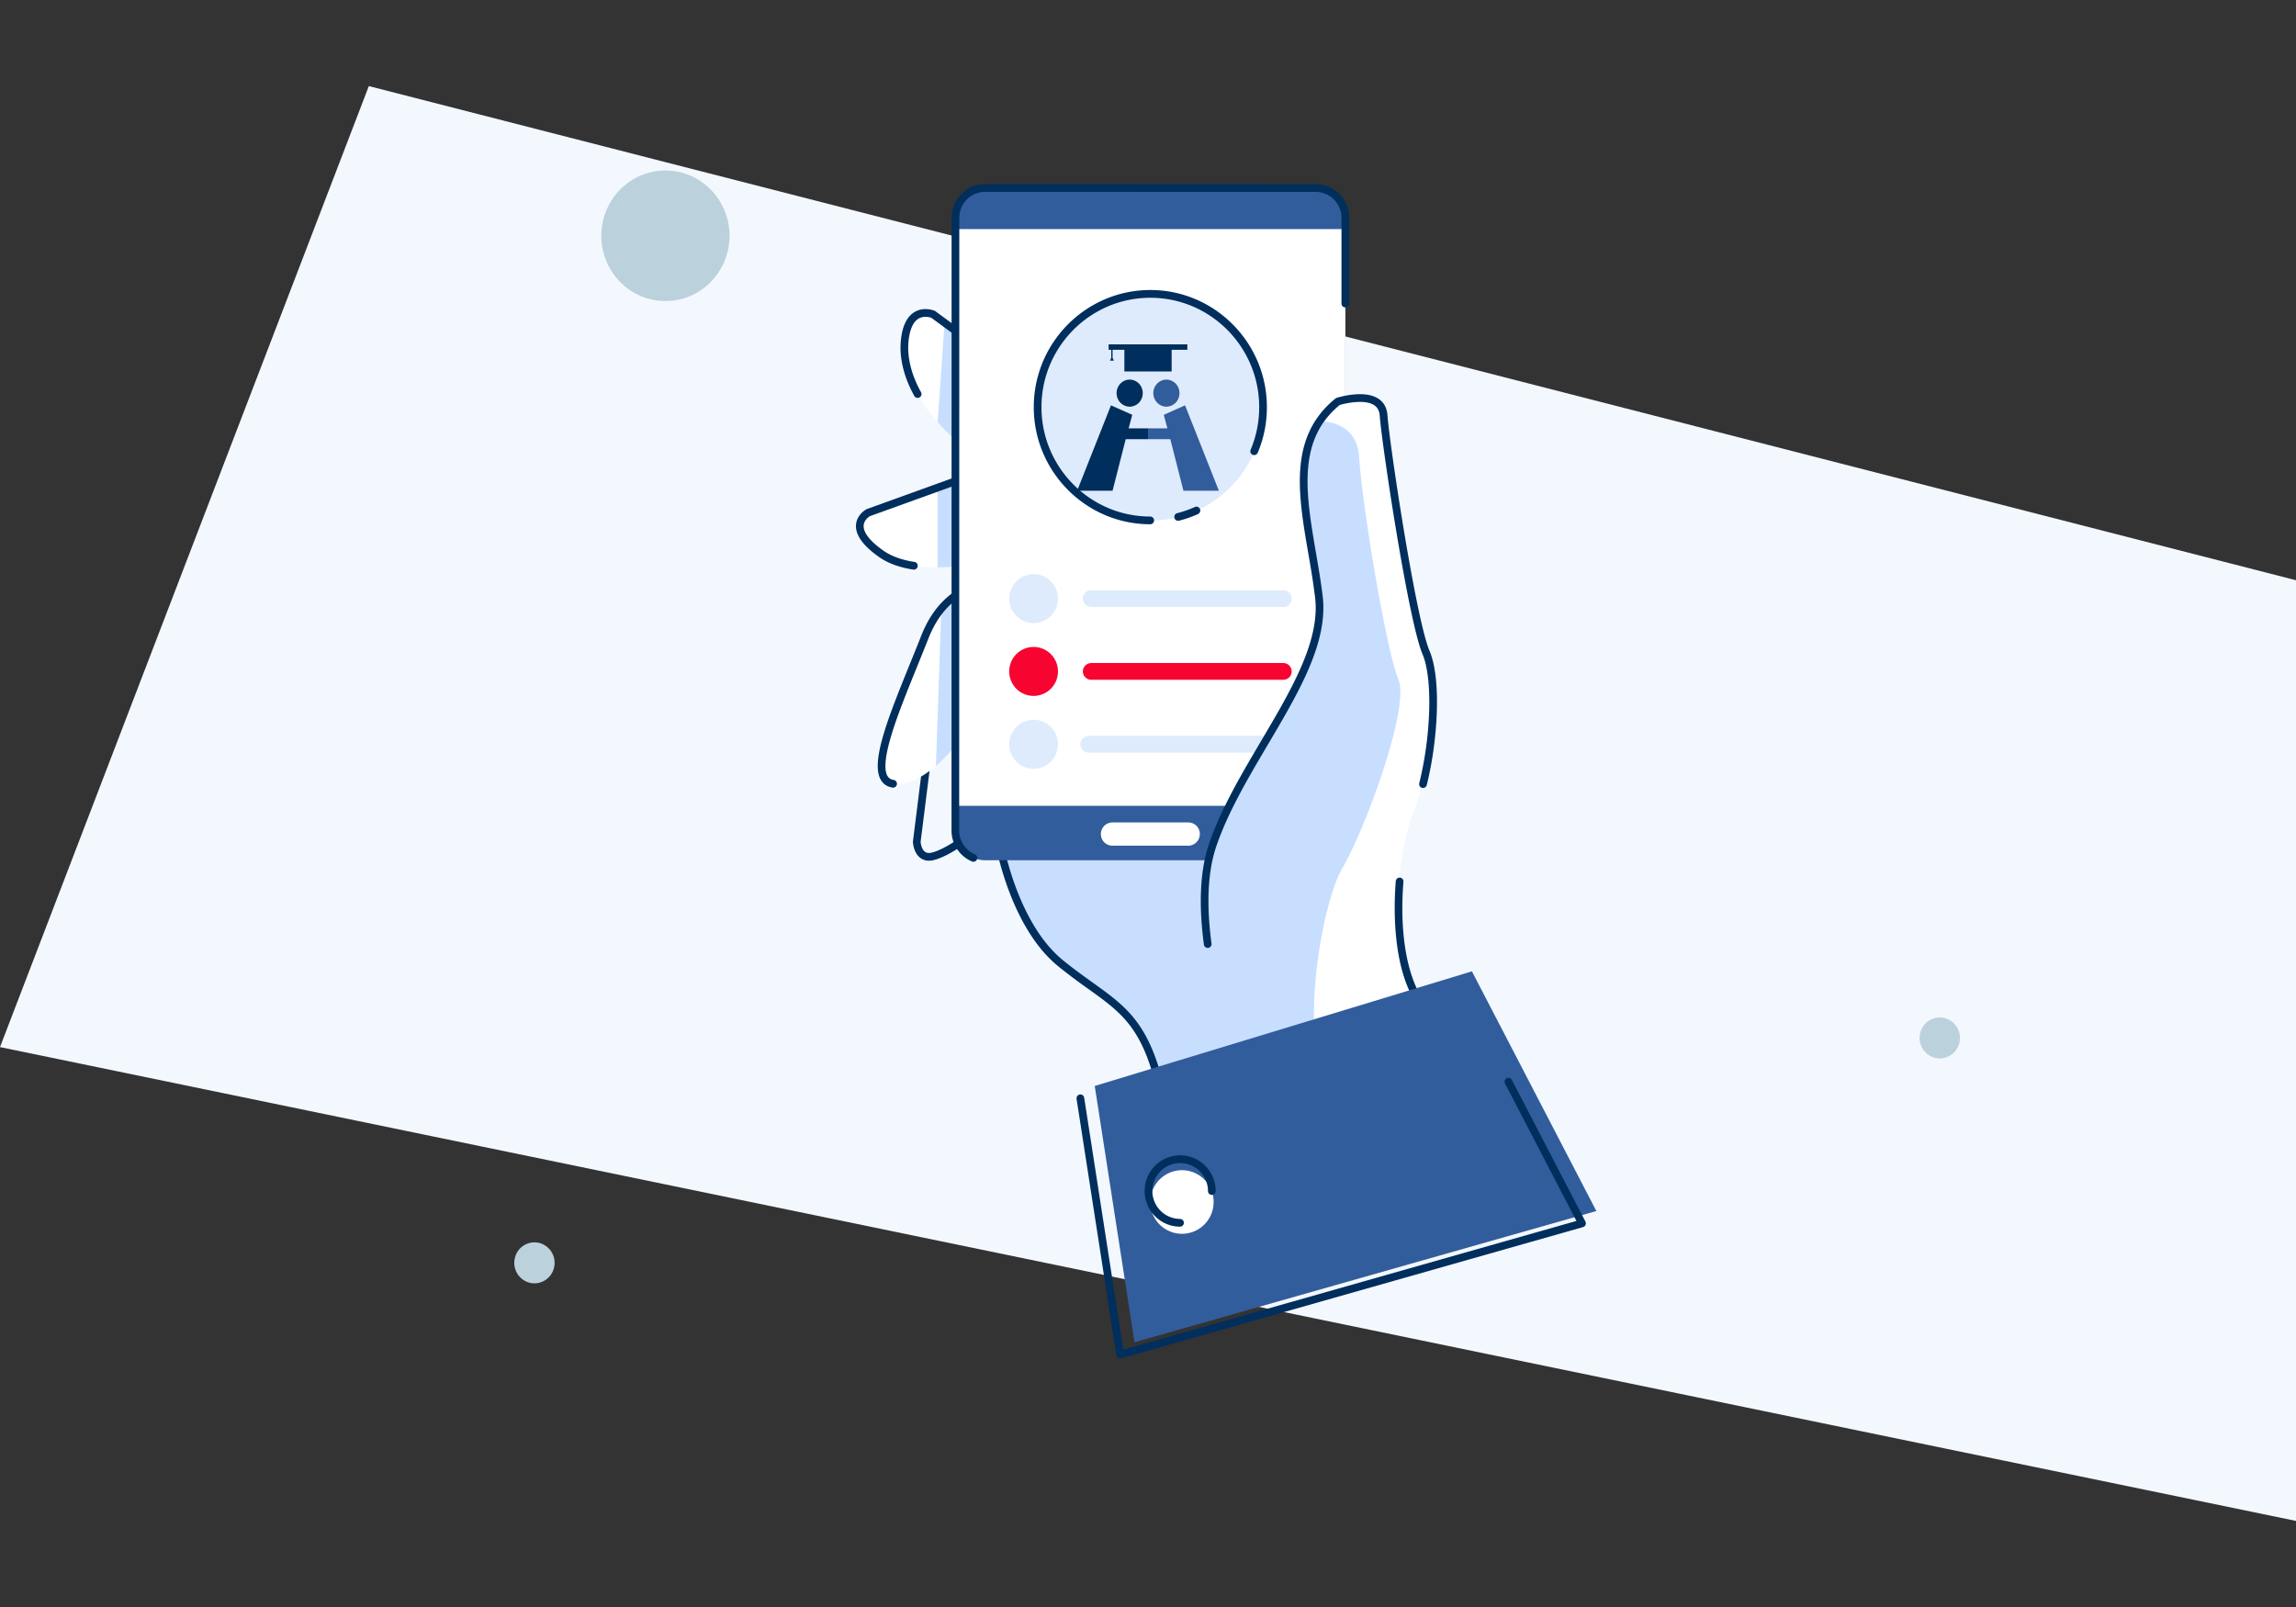 <svg width="160" height="112" fill="none" xmlns="http://www.w3.org/2000/svg"><rect width="100%" height="100%" fill="#333333" stroke="none"/><path d="M25.703 6 0 72.977 160 106V40.44L25.703 6Z" fill="#F3F8FF"/><path d="M64.739 59.987a.983.983 0 0 1-.614-.201c-.457-.353-.503-1.025-.507-1.1 0-.016 0-.032.002-.048l.769-6.144.13-2.927a.27.27 0 0 1 .195-.248.268.268 0 0 1 .111-.007l4.61.68a.268.268 0 0 1 .224.217.27.27 0 0 1-.002.11c-.527 2.317-1.272 5.996-1.166 6.638.11.664-.645 1.385-1.297 1.873-.73.546-1.624 1.009-2.175 1.126a1.32 1.32 0 0 1-.28.031Zm-.585-1.308c.013.152.085.519.298.68.114.088.263.11.454.07.476-.102 1.302-.535 1.966-1.031.861-.645 1.124-1.132 1.088-1.352-.143-.864.825-5.294 1.108-6.564l-4.026-.593-.117 2.64c0 .007 0 .014-.002.022l-.769 6.128Z" fill="#002E5D"/><path d="M69.413 46.705c-.98 2.94-2.598 5.31-4.19 6.673-1.076.92-2.14 1.382-2.985 1.247-2.097-.332.378-5.566 2.217-10.23.318-.808.71-1.452 1.142-1.963 2.066-2.447 5.039-1.896 5.163-1.957 0 .002.294 1.303-1.347 6.23Z" fill="#fff"/><path d="M69.413 46.705c-.98 2.94-2.598 5.31-4.19 6.673l.374-10.946c2.066-2.447 5.039-1.896 5.162-1.957 0 .002.295 1.303-1.346 6.23Z" fill="#C7DEFF"/><path d="M62.239 54.895a.25.25 0 0 1-.043-.003c-.372-.06-.65-.246-.825-.556-.717-1.278.572-4.456 2.063-8.13.256-.63.52-1.281.769-1.912.718-1.823 1.887-3.06 3.472-3.675 1.26-.49 2.44-.434 2.887-.415l.142.005a.267.267 0 0 1 .305.18.271.271 0 0 1-.135.327c-.079.038-.144.035-.337.027-2.838-.134-4.802 1.127-5.836 3.748-.25.633-.515 1.285-.77 1.916-.705 1.737-1.371 3.377-1.796 4.768-.45 1.472-.55 2.445-.298 2.895.092.163.232.255.44.288a.268.268 0 0 1 .227.287.27.27 0 0 1-.268.249l.003.001Z" fill="#002E5D"/><path d="M70.335 38.608c-.232.234-2.594.919-4.997.935-1.44.009-2.893-.221-3.912-.934-2.725-1.903-.925-2.877-.925-2.877l4.835-1.745 2.875-1.038s2.493 5.288 2.124 5.66Z" fill="#fff"/><path d="M70.336 38.608c-.233.234-2.595.919-4.998.935 0-1.597-.005-4.138 0-5.556l2.875-1.038s2.491 5.288 2.123 5.66Z" fill="#C7DEFF"/><path d="M63.686 39.7a.28.28 0 0 1-.04-.002c-.964-.148-1.762-.44-2.375-.868-1.115-.779-1.66-1.529-1.62-2.23.04-.728.694-1.09.721-1.105a.269.269 0 0 1 .037-.016l7.71-2.784a.267.267 0 0 1 .333.138c.006.014.632 1.343 1.203 2.701.338.801.591 1.457.756 1.948.299.9.27 1.158.111 1.317a.268.268 0 0 1-.453-.14.27.27 0 0 1 .034-.189c.005-.113-.055-.645-1.013-2.897-.409-.96-.83-1.88-1.02-2.288l-7.457 2.692c-.071.045-.41.277-.428.657-.018.345.21.927 1.39 1.752.545.38 1.269.642 2.15.778a.268.268 0 0 1 .227.286.27.27 0 0 1-.267.25h.001Z" fill="#002E5D"/><path d="m71.35 26.547-1.538 5.613-.216.789c-.413-.26-.805-.524-1.175-.79-1.259-.9-2.28-1.823-3.081-2.74-1.738-1.989-2.444-3.954-2.3-5.61.231-2.644 1.985-1.9 1.985-1.9l.8.585 5.525 4.053Z" fill="#fff"/><path d="m71.35 26.546-1.538 5.614h-1.391c-1.26-.9-2.28-1.824-3.081-2.74.156-2.177.365-5.148.485-6.927l5.525 4.053Z" fill="#C7DEFF"/><path d="M69.596 33.218a.267.267 0 0 1-.262-.219.27.27 0 0 1 .005-.122l1.705-6.223-6.147-4.508c-.103-.034-.53-.158-.898.068-.38.233-.618.794-.692 1.619-.094 1.085.206 2.296.875 3.5a.27.27 0 0 1-.308.39.267.267 0 0 1-.16-.127c-.72-1.3-1.045-2.617-.941-3.81.089-1.022.41-1.707.954-2.037.658-.398 1.372-.103 1.402-.09a.25.25 0 0 1 .054.03l6.326 4.64a.27.27 0 0 1 .1.289l-1.753 6.402a.27.27 0 0 1-.26.198Z" fill="#002E5D"/><path d="M69.395 57.455s.841 6.68 4.511 9.673c3.67 2.992 5.817 3.131 7.133 9.464l7.826-1.32 2.077-20.809-21.546 2.992Z" fill="#C7DEFF"/><path d="M81.033 76.861a.267.267 0 0 1-.262-.214c-1.023-4.925-2.5-5.982-4.945-7.734a40.567 40.567 0 0 1-2.094-1.576c-1.946-1.587-3.096-4.184-3.718-6.083-.669-2.045-.881-3.697-.89-3.766a.27.27 0 0 1 .23-.3l21.545-2.992a.267.267 0 0 1 .304.294l-2.077 20.809a.27.27 0 0 1-.223.239l-7.825 1.32a.291.291 0 0 1-.045.003ZM69.695 57.685a23.04 23.04 0 0 0 .832 3.41c.6 1.828 1.7 4.321 3.541 5.824.75.61 1.45 1.112 2.067 1.554 2.424 1.737 4.039 2.893 5.105 7.81l7.37-1.244 2.025-20.26-20.94 2.906Z" fill="#002E5D"/><path d="m93.757 15.183-.008 42.7a2.082 2.082 0 0 1-.605 1.468 2.063 2.063 0 0 1-1.46.608l-23.04-.005a2.056 2.056 0 0 1-1.46-.608 2.077 2.077 0 0 1-.604-1.467l.009-42.701a2.084 2.084 0 0 1 .605-1.468 2.064 2.064 0 0 1 1.46-.608l23.04.005a2.056 2.056 0 0 1 1.46.608 2.078 2.078 0 0 1 .603 1.468Z" fill="#325D9C"/><path d="M82.804 58.941h-5.28a.805.805 0 0 1-.807-.811.806.806 0 0 1 .807-.81h5.28a.805.805 0 0 1 .808.81.814.814 0 0 1-.808.811Zm10.949-42.976H66.584v40.198h27.17V15.965Z" fill="#fff"/><path d="M85.722 33.958c3.068-3.083 3.068-8.08 0-11.163a7.828 7.828 0 0 0-11.107 0c-3.068 3.083-3.068 8.08 0 11.163a7.828 7.828 0 0 0 11.108 0Z" fill="#DEEBFC"/><path d="m78.347 33.161-3.414-3.43 1.643-1.653 1.771 1.78 5.414-5.44 1.644 1.651-7.058 7.092Z" fill="#325D9C"/><path d="M85.722 33.958c3.068-3.083 3.068-8.08 0-11.163a7.828 7.828 0 0 0-11.107 0c-3.068 3.083-3.068 8.08 0 11.163a7.828 7.828 0 0 0 11.108 0Z" fill="#DEEBFC"/><path d="M80.163 36.538c-4.48 0-8.123-3.661-8.123-8.162 0-4.501 3.644-8.163 8.123-8.163 4.478 0 8.122 3.662 8.122 8.163a8.14 8.14 0 0 1-.638 3.178.269.269 0 0 1-.352.143.269.269 0 0 1-.142-.353 7.604 7.604 0 0 0 .596-2.968c0-4.203-3.403-7.623-7.586-7.623s-7.587 3.42-7.587 7.623c0 4.204 3.404 7.624 7.587 7.624a.268.268 0 0 1 .259.27.27.27 0 0 1-.26.27v-.002Zm1.937-.241a.268.268 0 0 1-.266-.237.27.27 0 0 1 .2-.294 7.525 7.525 0 0 0 1.23-.43.266.266 0 0 1 .355.135.27.27 0 0 1-.135.356 8.021 8.021 0 0 1-1.318.461.252.252 0 0 1-.066.009Z" fill="#002E5D"/><path d="M73.706 41.993a1.706 1.706 0 0 0-1.405-1.958 1.7 1.7 0 0 0-1.949 1.412c-.15.93.479 1.807 1.405 1.958a1.7 1.7 0 0 0 1.948-1.412Z" fill="#DEEBFC"/><path d="M73.704 47.07a1.706 1.706 0 0 0-1.404-1.96 1.7 1.7 0 0 0-1.949 1.412c-.15.93.479 1.807 1.405 1.958a1.7 1.7 0 0 0 1.948-1.411Z" fill="#F70431"/><path d="M73.704 52.146a1.706 1.706 0 0 0-1.404-1.958 1.7 1.7 0 0 0-1.949 1.411c-.15.93.479 1.807 1.405 1.958a1.7 1.7 0 0 0 1.948-1.41Zm15.726-9.844H76.046a.583.583 0 0 1 0-1.168h13.382a.583.583 0 0 1 0 1.168Z" fill="#DEEBFC"/><path d="M89.43 47.378H76.046a.583.583 0 0 1 0-1.168h13.382a.583.583 0 0 1 0 1.168Z" fill="#F70431"/><path d="M89.25 52.454H75.868a.58.58 0 0 1-.58-.584.589.589 0 0 1 .58-.584H89.25a.583.583 0 0 1 0 1.168Z" fill="#DEEBFC"/><path d="M67.835 60.06a.267.267 0 0 1-.103-.02 2.332 2.332 0 0 1-1.037-.865 2.35 2.35 0 0 1-.387-1.297l.006-42.701a2.358 2.358 0 0 1 .683-1.658 2.334 2.334 0 0 1 1.65-.686l23.04.004a2.322 2.322 0 0 1 1.65.687 2.347 2.347 0 0 1 .682 1.659v5.971a.27.27 0 0 1-.268.27.268.268 0 0 1-.268-.27v-5.972a1.813 1.813 0 0 0-.526-1.277 1.795 1.795 0 0 0-1.27-.529l-23.04-.004c-.476 0-.933.19-1.27.529a1.811 1.811 0 0 0-.527 1.276l-.008 42.701a1.81 1.81 0 0 0 1.097 1.665.269.269 0 0 1 .159.301.27.27 0 0 1-.262.217h-.001Z" fill="#002E5D"/><path d="M86.856 75.687s2.414-.438 5.1-1.186c3.828-1.068 8.21-2.766 6.947-4.73-2.146-3.34-1.592-10.16-.346-13.221 1.247-3.062 1.785-8.803.815-11.076-.97-2.273-2.814-14.566-2.953-16.515-.138-1.949-3.186-.974-3.186-.974a6.224 6.224 0 0 0-1.267 1.359c-2.17 3.2-.596 7.776-.056 12.246.622 5.147-5.331 11.203-7.409 17.327-2.077 6.124 2.355 16.77 2.355 16.77Z" fill="#C7DEFF"/><path d="M91.955 74.5c3.829-1.067 8.211-2.764 6.948-4.728-2.147-3.341-1.593-10.16-.346-13.222 1.246-3.062 1.784-8.803.815-11.076-.97-2.273-2.815-14.566-2.954-16.515-.138-1.949-3.185-.974-3.185-.974a6.226 6.226 0 0 0-1.267 1.359c1.275.07 2.62.605 2.746 2.504.245 3.687 1.907 13.5 2.738 15.517.831 2.018-2.424 10.645-3.912 13.151-1.196 2.012-2.699 9.437-1.583 13.985Z" fill="#fff"/><path d="M84.162 66.066a.268.268 0 0 1-.266-.234c-.378-2.841-.261-5.197.351-7.002.826-2.436 2.256-4.855 3.638-7.194 2.121-3.59 4.125-6.981 3.758-10.014a61.223 61.223 0 0 0-.463-2.996c-.607-3.529-1.18-6.862.565-9.434a6.527 6.527 0 0 1 1.32-1.418.269.269 0 0 1 .087-.046c.078-.025 1.928-.605 2.922.072.37.253.577.636.613 1.14.144 2.02 1.979 14.191 2.934 16.43.846 1.985.565 6.31-.196 9.345a.27.27 0 0 1-.326.196.268.268 0 0 1-.195-.328 24.61 24.61 0 0 0 .688-5.009c.055-1.74-.11-3.158-.466-3.993-.97-2.276-2.831-14.567-2.976-16.603-.024-.335-.147-.574-.378-.732-.626-.426-1.909-.17-2.412-.02-.45.364-.845.792-1.173 1.27-1.622 2.391-1.066 5.62-.481 9.039.17.989.345 2.012.467 3.022.389 3.215-1.66 6.683-3.829 10.354-1.368 2.315-2.784 4.71-3.591 7.093-.585 1.727-.696 3.999-.327 6.756a.27.27 0 0 1-.264.306Zm9.595 8.162a.267.267 0 0 1-.265-.228.27.27 0 0 1 .183-.298c3.82-1.244 4.898-2.283 5.129-2.937.1-.284.06-.562-.124-.848-1.685-2.623-1.55-6.822-1.413-8.506a.27.27 0 0 1 .289-.246.267.267 0 0 1 .234.186c.01.034.014.069.011.104-.279 3.443.207 6.42 1.33 8.17.276.43.336.875.178 1.321-.4 1.13-2.19 2.2-5.469 3.268a.266.266 0 0 1-.083.014Z" fill="#002E5D"/><path d="m76.288 75.687 26.284-7.99 8.672 16.705-32.184 9.145-2.772-17.86Z" fill="#325D9C"/><path d="M78.06 94.677a.268.268 0 0 1-.266-.228l-2.771-17.86a.27.27 0 0 1 .223-.308.267.267 0 0 1 .307.225l2.725 17.56 31.576-8.972-4.968-9.57a.265.265 0 0 1-.033-.102.266.266 0 0 1 .245-.3.266.266 0 0 1 .199.067.278.278 0 0 1 .065.086l5.12 9.863a.275.275 0 0 1-.061.328.271.271 0 0 1-.104.056l-32.185 9.145a.269.269 0 0 1-.073.01Z" fill="#002E5D"/><path d="M82.367 85.99a2.21 2.21 0 0 0 2.206-2.217 2.21 2.21 0 0 0-2.206-2.216 2.21 2.21 0 0 0-2.205 2.216 2.21 2.21 0 0 0 2.205 2.216Z" fill="#fff"/><path d="M82.242 85.493a2.47 2.47 0 0 1-1.376-.418 2.499 2.499 0 0 1-.377-3.827 2.472 2.472 0 0 1 2.698-.54 2.495 2.495 0 0 1 1.528 2.298.27.27 0 0 1-.268.27.267.267 0 0 1-.268-.27 1.953 1.953 0 0 0-1.196-1.798 1.929 1.929 0 0 0-2.111.422 1.949 1.949 0 0 0-.42 2.121 1.944 1.944 0 0 0 1.79 1.202.268.268 0 0 1 .258.27.27.27 0 0 1-.258.27Z" fill="#002E5D"/><path d="M49.531 19.65a4.606 4.606 0 0 0 0-6.433 4.414 4.414 0 0 0-6.32 0 4.606 4.606 0 0 0 0 6.432 4.414 4.414 0 0 0 6.32 0Zm87.012 53.017a1.43 1.43 0 0 0-1.044-1.719 1.402 1.402 0 0 0-1.688 1.062 1.43 1.43 0 0 0 1.043 1.72 1.403 1.403 0 0 0 1.689-1.063ZM38.61 88.343a1.43 1.43 0 0 0-1.044-1.72 1.403 1.403 0 0 0-1.689 1.063 1.43 1.43 0 0 0 1.044 1.719 1.403 1.403 0 0 0 1.688-1.063Z" fill="#BBD1DC"/><path d="M75.063 34.2h2.468l.915-3.589h1.555v-.756h-1.352l.254-.944-1.484-.661-.253.64-2.103 5.31Zm3.659-5.856c.505 0 .915-.423.915-.944 0-.522-.41-.945-.915-.945-.505 0-.914.423-.914.945 0 .521.409.944.914.944Z" fill="#002E5D"/><path d="M84.939 34.2H82.47l-.915-3.589h-1.554v-.756h1.351l-.254-.944 1.484-.661.254.64 2.103 5.31Zm-3.657-5.856c-.505 0-.915-.423-.915-.944 0-.522.41-.945.915-.945.505 0 .914.423.914.945 0 .521-.41.944-.914.944Z" fill="#325D9C"/><path d="M81.647 24.378h-3.293v1.51h3.293v-1.51ZM82.742 24h-5.487v.378h5.487V24Zm-5.302.378h.091v.566l.092.19h-.274l.091-.19v-.566Z" fill="#002E5D"/></svg>